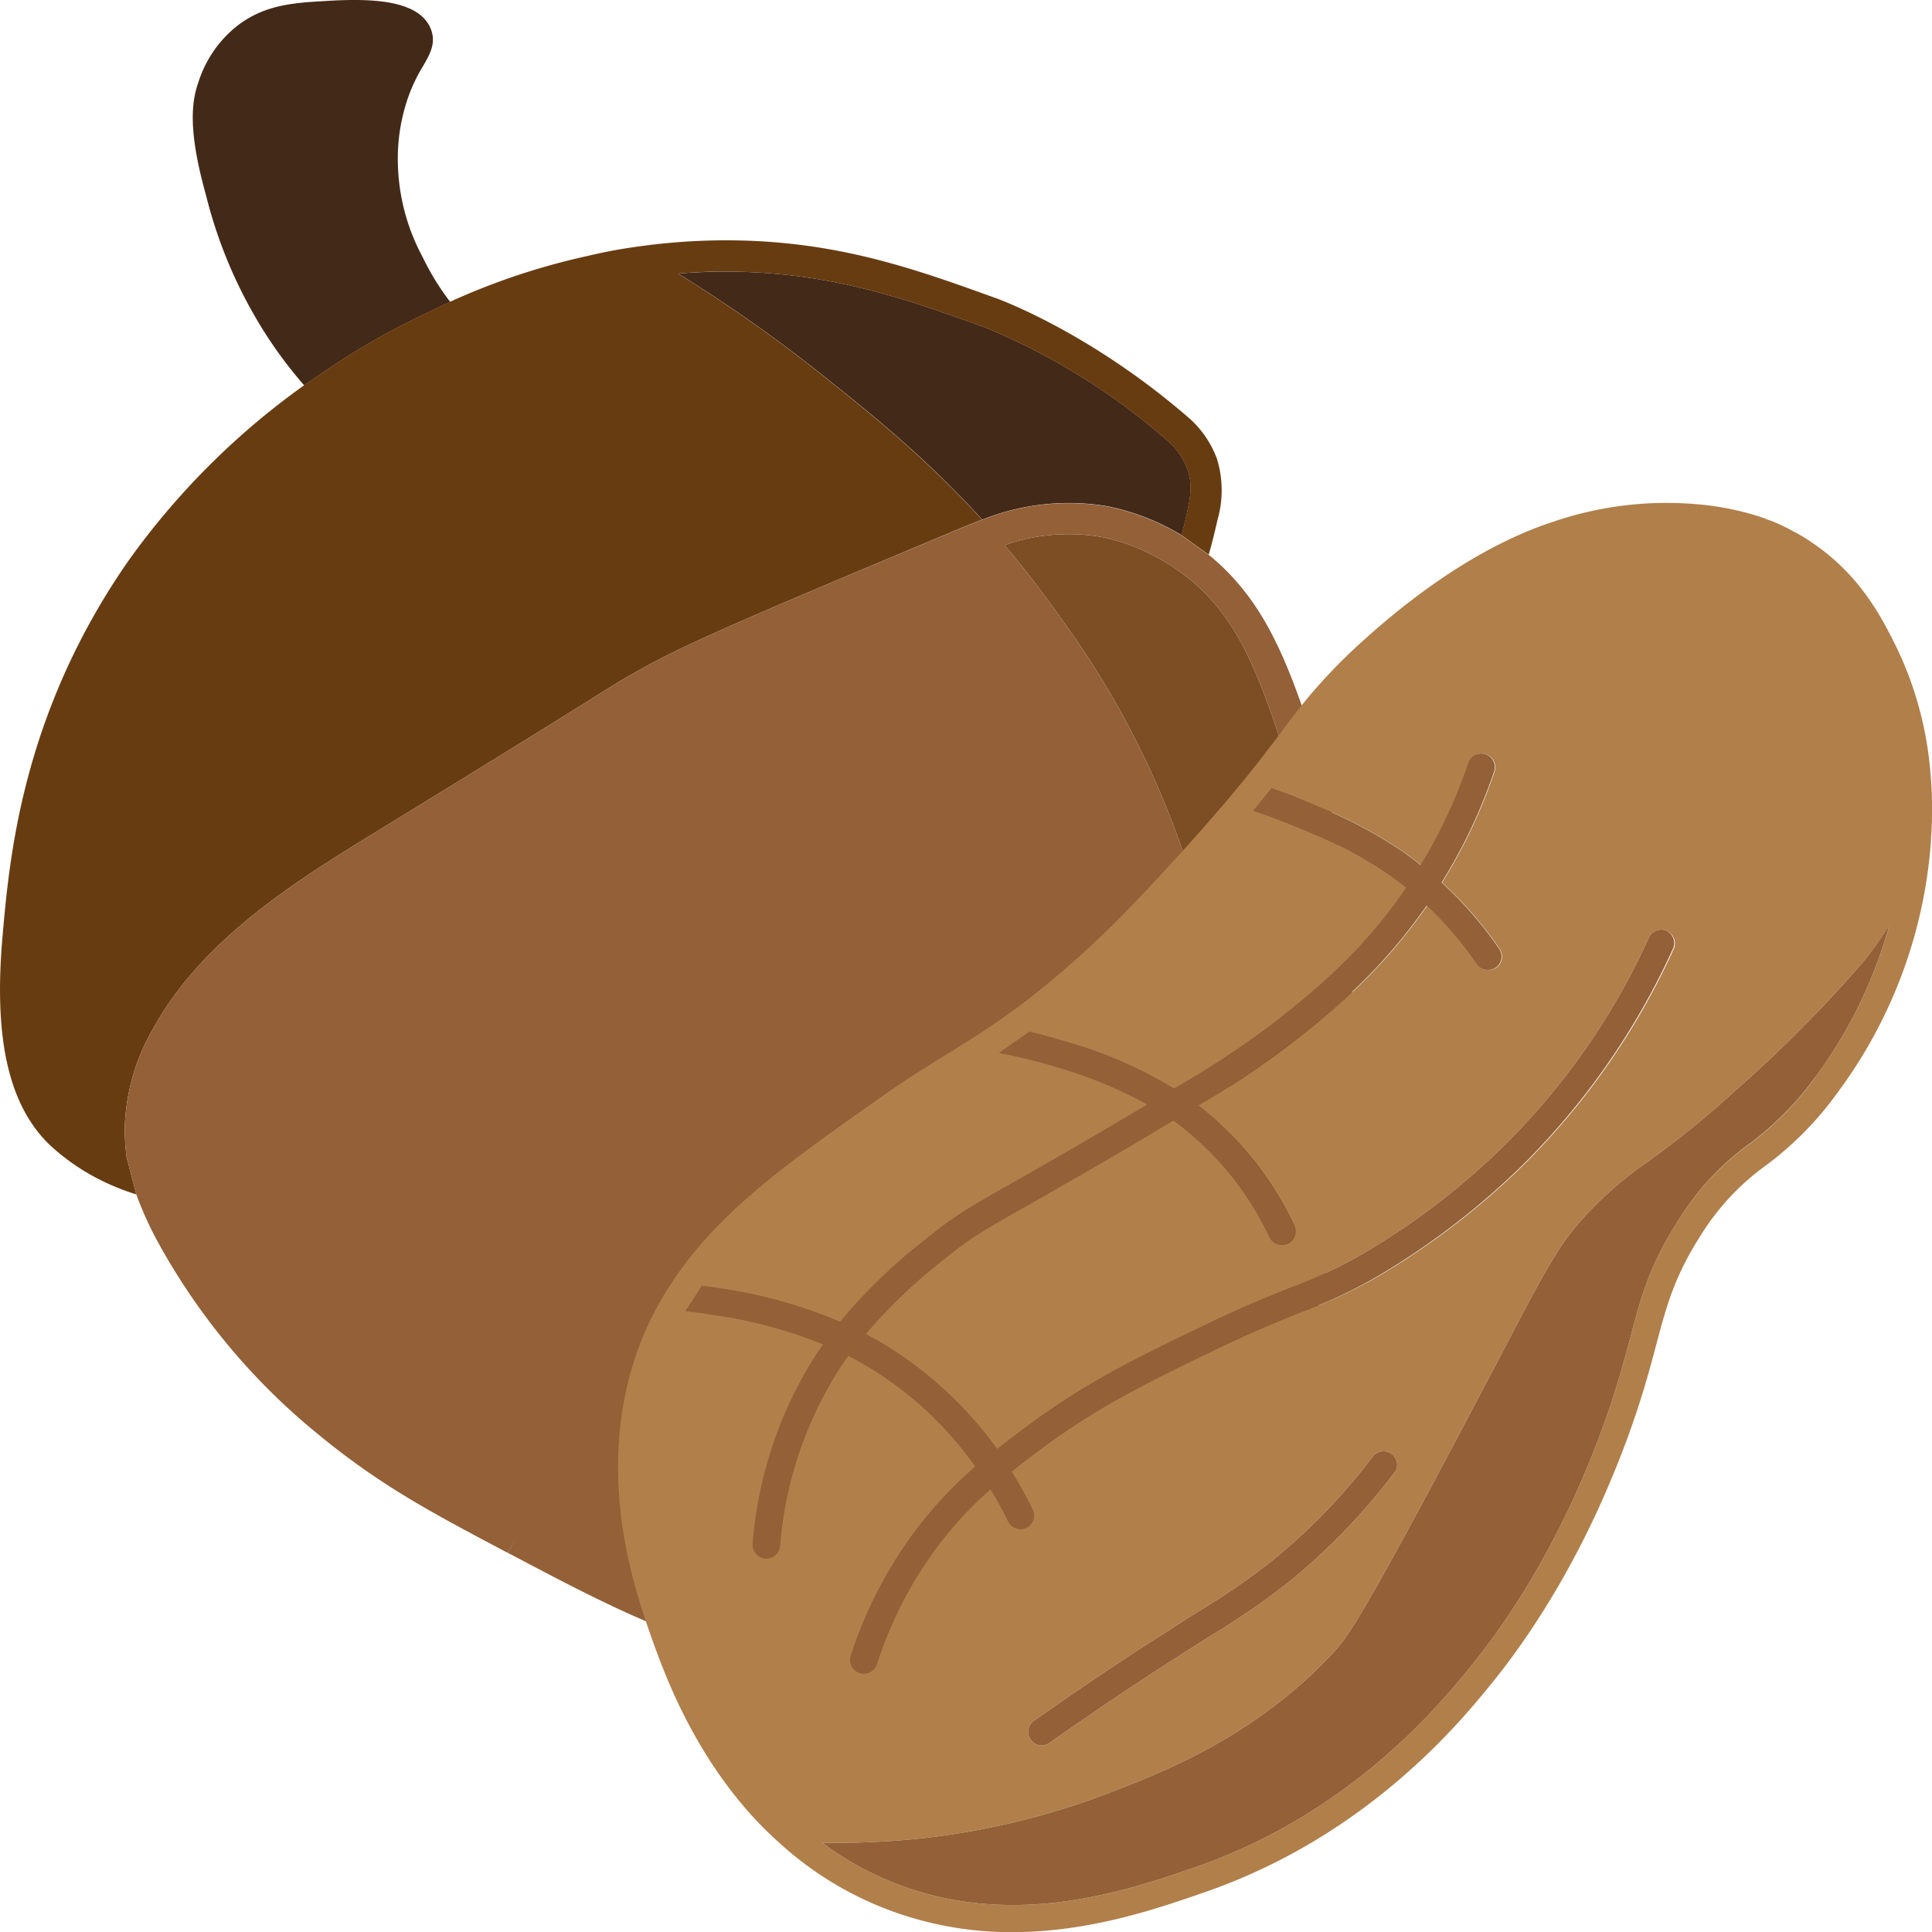 <svg id="Layer_1" data-name="Layer 1" xmlns="http://www.w3.org/2000/svg" viewBox="0 0 283.46 283.46"><defs><style>.cls-1{fill:#432918;}.cls-2{fill:#683c11;}.cls-3{fill:#7d4e24;}.cls-4{fill:#936037;}.cls-5{fill:#b17f4a;}</style></defs><title>Nuts Icon Amended</title><path class="cls-1" d="M174.16,75.25c-.23,1.07-.51,2.17-.8,3.27a33.94,33.94,0,0,0-11.08-4.28,34.35,34.35,0,0,0-18.17,2c-8.26-9.09-16.33-15.54-23.18-21A217.07,217.07,0,0,0,99.5,40.14c2-.17,4.11-.26,6.26-.29,15.72-.1,27,3.95,38.93,8.25a96.35,96.35,0,0,1,26.4,16.38,10,10,0,0,1,3.13,4.38C175,71.05,174.66,73.05,174.16,75.25Z"/><path class="cls-1" d="M66.05,44.29l-4.23,2c-.21.12-.41.21-.6.3a108.77,108.77,0,0,0-12.78,7.34l-3.81,2.61a64.41,64.41,0,0,1-5.31-7,68.25,68.25,0,0,1-9.09-20.88C27.52,19,28.13,14.83,29.13,12a17.2,17.2,0,0,1,5.28-7.89C38.51.72,42.91.43,47.57.16c6.78-.44,13.94-.25,15.65,4.12.8,2.07-.17,3.69-1.08,5.3a24.76,24.76,0,0,0-2,4,27.16,27.16,0,0,0-1.76,10.59A30.3,30.3,0,0,0,62,37.7,37.36,37.36,0,0,0,66.05,44.29Z"/><path class="cls-2" d="M178.64,76.24c-.39,1.69-.79,3.4-1.3,5.13l-4-2.85c.29-1.1.57-2.2.8-3.27.5-2.2.84-4.2.06-6.39a10,10,0,0,0-3.13-4.38,96.35,96.35,0,0,0-26.4-16.38c-11.94-4.3-23.21-8.35-38.93-8.25-2.15,0-4.23.12-6.26.29a217.07,217.07,0,0,1,21.43,15.11c6.85,5.47,14.92,11.92,23.18,21-1.17.43-2.15.84-3,1.19-.52.23-1.06.43-1.56.65C114.33,88.67,101.53,94,94.72,97.8c-3.23,1.78-3.83,2.15-7.65,4.55-4.2,2.63-12,7.51-31,19.15l-.2.13c-12.23,7.49-26.1,16-33.45,29.37a30.62,30.62,0,0,0-4.1,14,29.11,29.11,0,0,0,.27,4.86L20,175.24a33.41,33.41,0,0,1-4.17-1.59,31.76,31.76,0,0,1-8.68-5.81C1.24,162-.94,152.31.37,137.4c1-11.36,2.81-32.51,18.35-54.95A110.33,110.33,0,0,1,44.63,56.52l3.81-2.61a108.77,108.77,0,0,1,12.78-7.34c.19-.09.39-.18.6-.3l4.23-2A100.28,100.28,0,0,1,86,37.6c2.24-.53,4.57-1,7-1.34h0a93.59,93.59,0,0,1,12.72-1c16.58-.12,28.18,4.08,40.5,8.52.55.2,13.63,5,27.84,17.22a14.83,14.83,0,0,1,4.49,6.32A15.75,15.75,0,0,1,178.64,76.24Z"/><path class="cls-3" d="M189.07,190.13a122.43,122.43,0,0,1-10.85,29.23,49.37,49.37,0,0,1-9.5,12.78,38.46,38.46,0,0,1-4.62,3.9c9.23-15.13,11.46-29.1,13.78-43.87,1.78-11.08,4.73-29.67-.37-53.17a128.56,128.56,0,0,0-20.06-45.77c-1-1.41-1.87-2.67-2.66-3.75-.34-.49-.68-.94-1-1.35-2.13-2.94-4.28-5.64-6.43-8.15a28.61,28.61,0,0,1,14.11-1.22,27.75,27.75,0,0,1,7.26,2.48,31.88,31.88,0,0,1,3.3,1.89l1.08.75q.38.25.72.54c.71.54,1.41,1.12,2.05,1.71,4.47,4.15,7.06,9.16,9.43,15.26A126.72,126.72,0,0,1,193.58,140,180.35,180.35,0,0,1,189.07,190.13Z"/><path class="cls-4" d="M198.17,139.74a131.52,131.52,0,0,0-8.57-40c-2.52-6.4-5.76-13.07-12.26-18.34l-4-2.85a33.94,33.94,0,0,0-11.08-4.28,34.35,34.35,0,0,0-18.17,2c-1.17.43-2.15.84-3,1.19-.52.23-1.06.43-1.56.65C114.33,88.67,101.53,94,94.72,97.8c-3.23,1.78-3.83,2.15-7.65,4.55-4.2,2.63-12,7.51-31,19.15l-.2.13c-12.23,7.49-26.1,16-33.45,29.37a30.62,30.62,0,0,0-4.1,14,29.11,29.11,0,0,0,.27,4.86L20,175.24a50.62,50.62,0,0,0,3.17,7,95.7,95.7,0,0,0,23.46,28.16c9.14,7.53,16.59,11.47,27.86,17.43l1.1-2-1.07,2c13.51,7.13,23.25,12.3,37.56,15.85a125.94,125.94,0,0,0,27.44,3c2.32,0,4.76-.07,7.23-.22,1.34-.09,2.75-.21,4.24-.41a35.51,35.51,0,0,0,7.52-1.86c.79-.27,1.6-.61,2.42-1a39.13,39.13,0,0,0,10.94-7.68,53.61,53.61,0,0,0,10.38-14,125.53,125.53,0,0,0,11.26-30.33A185.42,185.42,0,0,0,198.17,139.74Zm-9.1,50.39a122.43,122.43,0,0,1-10.85,29.23,49.37,49.37,0,0,1-9.5,12.78,38.46,38.46,0,0,1-4.62,3.9c9.23-15.13,11.46-29.1,13.78-43.87,1.78-11.08,4.73-29.67-.37-53.17a128.56,128.56,0,0,0-20.06-45.77c-1-1.41-1.87-2.67-2.66-3.75-.34-.49-.68-.94-1-1.35-2.13-2.94-4.28-5.64-6.43-8.15a28.61,28.61,0,0,1,14.11-1.22,27.75,27.75,0,0,1,7.26,2.48,31.88,31.88,0,0,1,3.3,1.89l1.08.75q.38.25.72.54c.71.54,1.41,1.12,2.05,1.71,4.47,4.15,7.06,9.16,9.43,15.26A126.72,126.72,0,0,1,193.58,140,180.35,180.35,0,0,1,189.07,190.13Z"/><path class="cls-5" d="M282.9,110.39a51.64,51.64,0,0,0-4.69-15.5c-1.91-3.85-5.06-10.3-12.15-15.14A26.12,26.12,0,0,0,263.21,78l-.12-.06-.64-.34c-1-.51-2-1-3-1.33l-.66-.25-.69-.24A41.22,41.22,0,0,0,249.19,74a51.33,51.33,0,0,0-21.33,2.56c-8.72,2.83-18.29,8.8-27.68,17.27A81.39,81.39,0,0,0,188,107.4c-1.51,2-3.21,4.23-5.45,7-.84,1-1.76,2.13-2.76,3.32-1.73,2-3.75,4.36-6.17,7-6,6.59-11.2,12.28-18.79,18.66a100.09,100.09,0,0,1-9.12,6.94c-1.78,1.22-3.46,2.28-5.17,3.34l-1.27.79c-3,1.87-6.18,3.79-10.26,6.69-13.4,9.44-23.77,16.78-30.45,27.07A40.41,40.41,0,0,0,96.28,192a44,44,0,0,0-2,4.21c-7.72,19.06-1,37.56,1.48,44.54,1.7,4.71,5.65,15.64,14.25,25.3a53.53,53.53,0,0,0,4.19,4.2,50.08,50.08,0,0,0,14.61,9.35,50.89,50.89,0,0,0,19.71,3.88c11.31,0,21.23-3.43,28.16-5.83,24.12-8.33,37.82-25.29,42.33-30.86,5.75-7.12,13.94-19.38,20.3-37.29,1.77-5,2.81-8.87,3.71-12.28,1.55-5.83,2.68-10,6.57-16.07A36.09,36.09,0,0,1,259.08,171a48.41,48.41,0,0,0,10.43-10.57,70.28,70.28,0,0,0,13.79-36.93c0-.62.08-1.23.1-1.86A61.29,61.29,0,0,0,282.9,110.39ZM112.5,228.66h-.18a2,2,0,0,1-1.82-2.14,60.24,60.24,0,0,1,7.23-24.27,51.47,51.47,0,0,1,3.11-5,68.06,68.06,0,0,0-16-4.31c-1.4-.23-2.8-.44-4.19-.57l2.39-3.72c.84.11,1.66.23,2.48.36a71.75,71.75,0,0,1,17.79,4.94,79.37,79.37,0,0,1,12.54-12.1c4.24-3.47,6.62-4.82,13-8.42,3.41-1.95,8.09-4.59,14.9-8.62l4.66-2.75a64.88,64.88,0,0,0-13.55-5.56,74.66,74.66,0,0,0-8.22-2l4.45-3.12c1.68.4,3.34.84,5,1.36a63.25,63.25,0,0,1,16.2,7,139.8,139.8,0,0,0,14.26-9.35c5.41-4.24,12.83-10,19.54-19.74a4,4,0,0,0,.27-.37c-.8-.63-1.61-1.25-2.44-1.85a62.4,62.4,0,0,0-12-6.4c-2.62-1.15-5.3-2.18-8-3.07l2.69-3.28c2.36.81,4.68,1.73,6.95,2.72a65.48,65.48,0,0,1,12.67,6.8c.77.56,1.53,1.11,2.27,1.73a75.6,75.6,0,0,0,7-15,2,2,0,0,1,2.53-1.25,2,2,0,0,1,1.25,2.53,78,78,0,0,1-7.7,16.28,56.11,56.11,0,0,1,8.45,9.74,2,2,0,0,1-.51,2.75,2.13,2.13,0,0,1-1.13.34,2,2,0,0,1-1.66-.87,53.17,53.17,0,0,0-7.34-8.58c-7.07,10.19-14.75,16.19-20.39,20.59a128.86,128.86,0,0,1-13.16,8.73,40.46,40.46,0,0,1,3.31,2.83,48.55,48.55,0,0,1,10.75,14.81,2,2,0,0,1-.94,2.63,2.06,2.06,0,0,1-.86.19,2,2,0,0,1-1.8-1.14,44.49,44.49,0,0,0-14.11-17.12l-6.35,3.78c-6.85,4-11.55,6.7-15,8.65-6.32,3.57-8.45,4.77-12.4,8A79,79,0,0,0,127,195.73a55.17,55.17,0,0,1,5.3,3.19,57.06,57.06,0,0,1,14,13.69c1.36-1.07,2.7-2.09,4-3.06,8.61-6.45,15.82-10,25-14.42,7-3.41,11.09-5,14.37-6.32a68.79,68.79,0,0,0,10.78-5.16,105.42,105.42,0,0,0,20.23-15.57,102.33,102.33,0,0,0,21.23-30.49,2,2,0,0,1,2.66-1,2,2,0,0,1,1,2.62,106.8,106.8,0,0,1-22,31.67,110.35,110.35,0,0,1-21,16.17A70.06,70.06,0,0,1,191,192.47c-3.21,1.29-7.21,2.87-14.1,6.23-8.95,4.36-16,7.8-24.31,14-1.38,1-2.77,2.08-4.17,3.22a60.24,60.24,0,0,1,3.09,5.58,2,2,0,0,1-.91,2.64,1.83,1.83,0,0,1-.88.2,2,2,0,0,1-1.79-1.11c-.7-1.45-1.57-3.06-2.6-4.74a55.16,55.16,0,0,0-8,8.69,59.07,59.07,0,0,0-8.69,17,2,2,0,0,1-1.91,1.37,2,2,0,0,1-1.9-2.6,62.76,62.76,0,0,1,9.28-18.09,60.09,60.09,0,0,1,9-9.68,52.36,52.36,0,0,0-13.16-13,51.45,51.45,0,0,0-5.49-3.27,47.49,47.49,0,0,0-3.28,5.24,56.74,56.74,0,0,0-6.75,22.67A2,2,0,0,1,112.5,228.66ZM204.62,216A93.26,93.26,0,0,1,189,232.19a111.46,111.46,0,0,1-11.22,7.71c-2,1.27-4.34,2.75-7.25,4.63-5.62,3.64-11.2,7.42-16.58,11.2a2,2,0,0,1-1.15.36,2,2,0,0,1-1.15-3.59c5.42-3.81,11-7.61,16.7-11.29,2.92-1.88,5.27-3.39,7.29-4.66a107.72,107.72,0,0,0,10.87-7.45,89,89,0,0,0,15-15.52,2,2,0,0,1,3.19,2.38Zm61.7-57.9a45.81,45.81,0,0,1-9.7,9.8A39,39,0,0,0,246.27,179c-4.23,6.55-5.49,11.25-7.06,17.21-.9,3.33-1.9,7.12-3.62,12-6.17,17.37-14.09,29.24-19.65,36.09-4.34,5.36-17.49,21.66-40.54,29.64-10.19,3.52-27.26,9.4-45,2a44.72,44.72,0,0,1-9.74-5.57c1.07,0,2.13,0,3.19,0a110.47,110.47,0,0,0,38.26-7.08c8.17-3.12,21.82-8.32,33.37-20.67,2-2.16,3.62-3.85,19.29-33.48,1.78-3.38,3.34-6.35,4.72-8.94,8-15.34,9.5-18.1,13.92-22.68a54.23,54.23,0,0,1,8.36-7.08A139.48,139.48,0,0,0,254.62,160,194,194,0,0,0,273.47,141a57.28,57.28,0,0,0,3.72-5.16A68.13,68.13,0,0,1,266.32,158.06Z"/><path class="cls-4" d="M277.19,135.8a68.13,68.13,0,0,1-10.87,22.26,45.81,45.81,0,0,1-9.7,9.8A39,39,0,0,0,246.27,179c-4.23,6.55-5.49,11.25-7.06,17.21-.9,3.33-1.9,7.12-3.62,12-6.17,17.37-14.09,29.24-19.65,36.09-4.34,5.36-17.49,21.66-40.54,29.64-10.19,3.52-27.26,9.4-45,2a44.72,44.72,0,0,1-9.74-5.57c1.07,0,2.13,0,3.19,0a110.47,110.47,0,0,0,38.26-7.08c8.17-3.12,21.82-8.32,33.37-20.67,2-2.16,3.62-3.85,19.29-33.48,1.78-3.38,3.34-6.35,4.72-8.94,8-15.34,9.5-18.1,13.92-22.68a54.23,54.23,0,0,1,8.36-7.08A139.48,139.48,0,0,0,254.62,160,194,194,0,0,0,273.47,141,57.28,57.28,0,0,0,277.19,135.8Z"/><path class="cls-4" d="M204.62,216A93.26,93.26,0,0,1,189,232.19a111.46,111.46,0,0,1-11.22,7.71c-2,1.27-4.34,2.75-7.25,4.63-5.62,3.64-11.2,7.42-16.58,11.2a2,2,0,0,1-1.15.36,2,2,0,0,1-1.15-3.59c5.42-3.81,11-7.61,16.7-11.29,2.92-1.88,5.27-3.39,7.29-4.66a107.72,107.72,0,0,0,10.87-7.45,89,89,0,0,0,15-15.52,2,2,0,0,1,3.19,2.38Z"/><path class="cls-4" d="M245.44,139.22a106.8,106.8,0,0,1-22,31.67,110.35,110.35,0,0,1-21,16.17A70.06,70.06,0,0,1,191,192.47c-3.21,1.29-7.21,2.87-14.1,6.23-8.95,4.36-16,7.8-24.31,14-1.38,1-2.77,2.08-4.17,3.22a60.24,60.24,0,0,1,3.09,5.58,2,2,0,0,1-.91,2.64,1.83,1.83,0,0,1-.88.2,2,2,0,0,1-1.79-1.11c-.7-1.45-1.57-3.06-2.6-4.74a55.16,55.16,0,0,0-8,8.69,59.07,59.07,0,0,0-8.69,17,2,2,0,0,1-1.91,1.37,2,2,0,0,1-1.9-2.6,62.76,62.76,0,0,1,9.28-18.09,60.09,60.09,0,0,1,9-9.68,52.36,52.36,0,0,0-13.16-13,51.45,51.45,0,0,0-5.49-3.27,47.49,47.49,0,0,0-3.28,5.24,56.74,56.74,0,0,0-6.75,22.67,2,2,0,0,1-2,1.83h-.18a2,2,0,0,1-1.82-2.14,60.24,60.24,0,0,1,7.23-24.27,51.47,51.47,0,0,1,3.11-5,68.06,68.06,0,0,0-16-4.31c-1.4-.23-2.8-.44-4.19-.57l2.39-3.72c.84.11,1.66.23,2.48.36a71.75,71.75,0,0,1,17.79,4.94,79.37,79.37,0,0,1,12.54-12.1c4.24-3.47,6.62-4.82,13-8.42,3.41-1.95,8.09-4.59,14.9-8.62l4.66-2.75a64.88,64.88,0,0,0-13.55-5.56,74.66,74.66,0,0,0-8.22-2l4.45-3.12c1.68.4,3.34.84,5,1.36a63.25,63.25,0,0,1,16.2,7,139.8,139.8,0,0,0,14.26-9.35c5.41-4.24,12.83-10,19.54-19.74a4,4,0,0,0,.27-.37c-.8-.63-1.61-1.25-2.44-1.85a62.4,62.4,0,0,0-12-6.4c-2.62-1.15-5.3-2.18-8-3.07l2.69-3.28c2.36.81,4.68,1.73,6.95,2.72a65.48,65.48,0,0,1,12.67,6.8c.77.56,1.53,1.11,2.27,1.73a75.6,75.6,0,0,0,7-15,2,2,0,0,1,2.53-1.25,2,2,0,0,1,1.25,2.53,78,78,0,0,1-7.7,16.28,56.11,56.11,0,0,1,8.45,9.74,2,2,0,0,1-.51,2.75,2.13,2.13,0,0,1-1.13.34,2,2,0,0,1-1.66-.87,53.17,53.17,0,0,0-7.34-8.58c-7.07,10.19-14.75,16.19-20.39,20.59a128.86,128.86,0,0,1-13.16,8.73,40.46,40.46,0,0,1,3.31,2.83,48.55,48.55,0,0,1,10.75,14.81,2,2,0,0,1-.94,2.63,2.06,2.06,0,0,1-.86.19,2,2,0,0,1-1.8-1.14,44.49,44.49,0,0,0-14.11-17.12l-6.35,3.78c-6.85,4-11.55,6.7-15,8.65-6.32,3.57-8.45,4.77-12.4,8A79,79,0,0,0,127,195.73a55.17,55.17,0,0,1,5.3,3.19,57.06,57.06,0,0,1,14,13.69c1.36-1.07,2.7-2.09,4-3.06,8.61-6.45,15.82-10,25-14.42,7-3.41,11.09-5,14.37-6.32a68.79,68.79,0,0,0,10.78-5.16,105.42,105.42,0,0,0,20.23-15.57,102.33,102.33,0,0,0,21.23-30.49,2,2,0,0,1,2.66-1A2,2,0,0,1,245.44,139.22Z"/></svg>